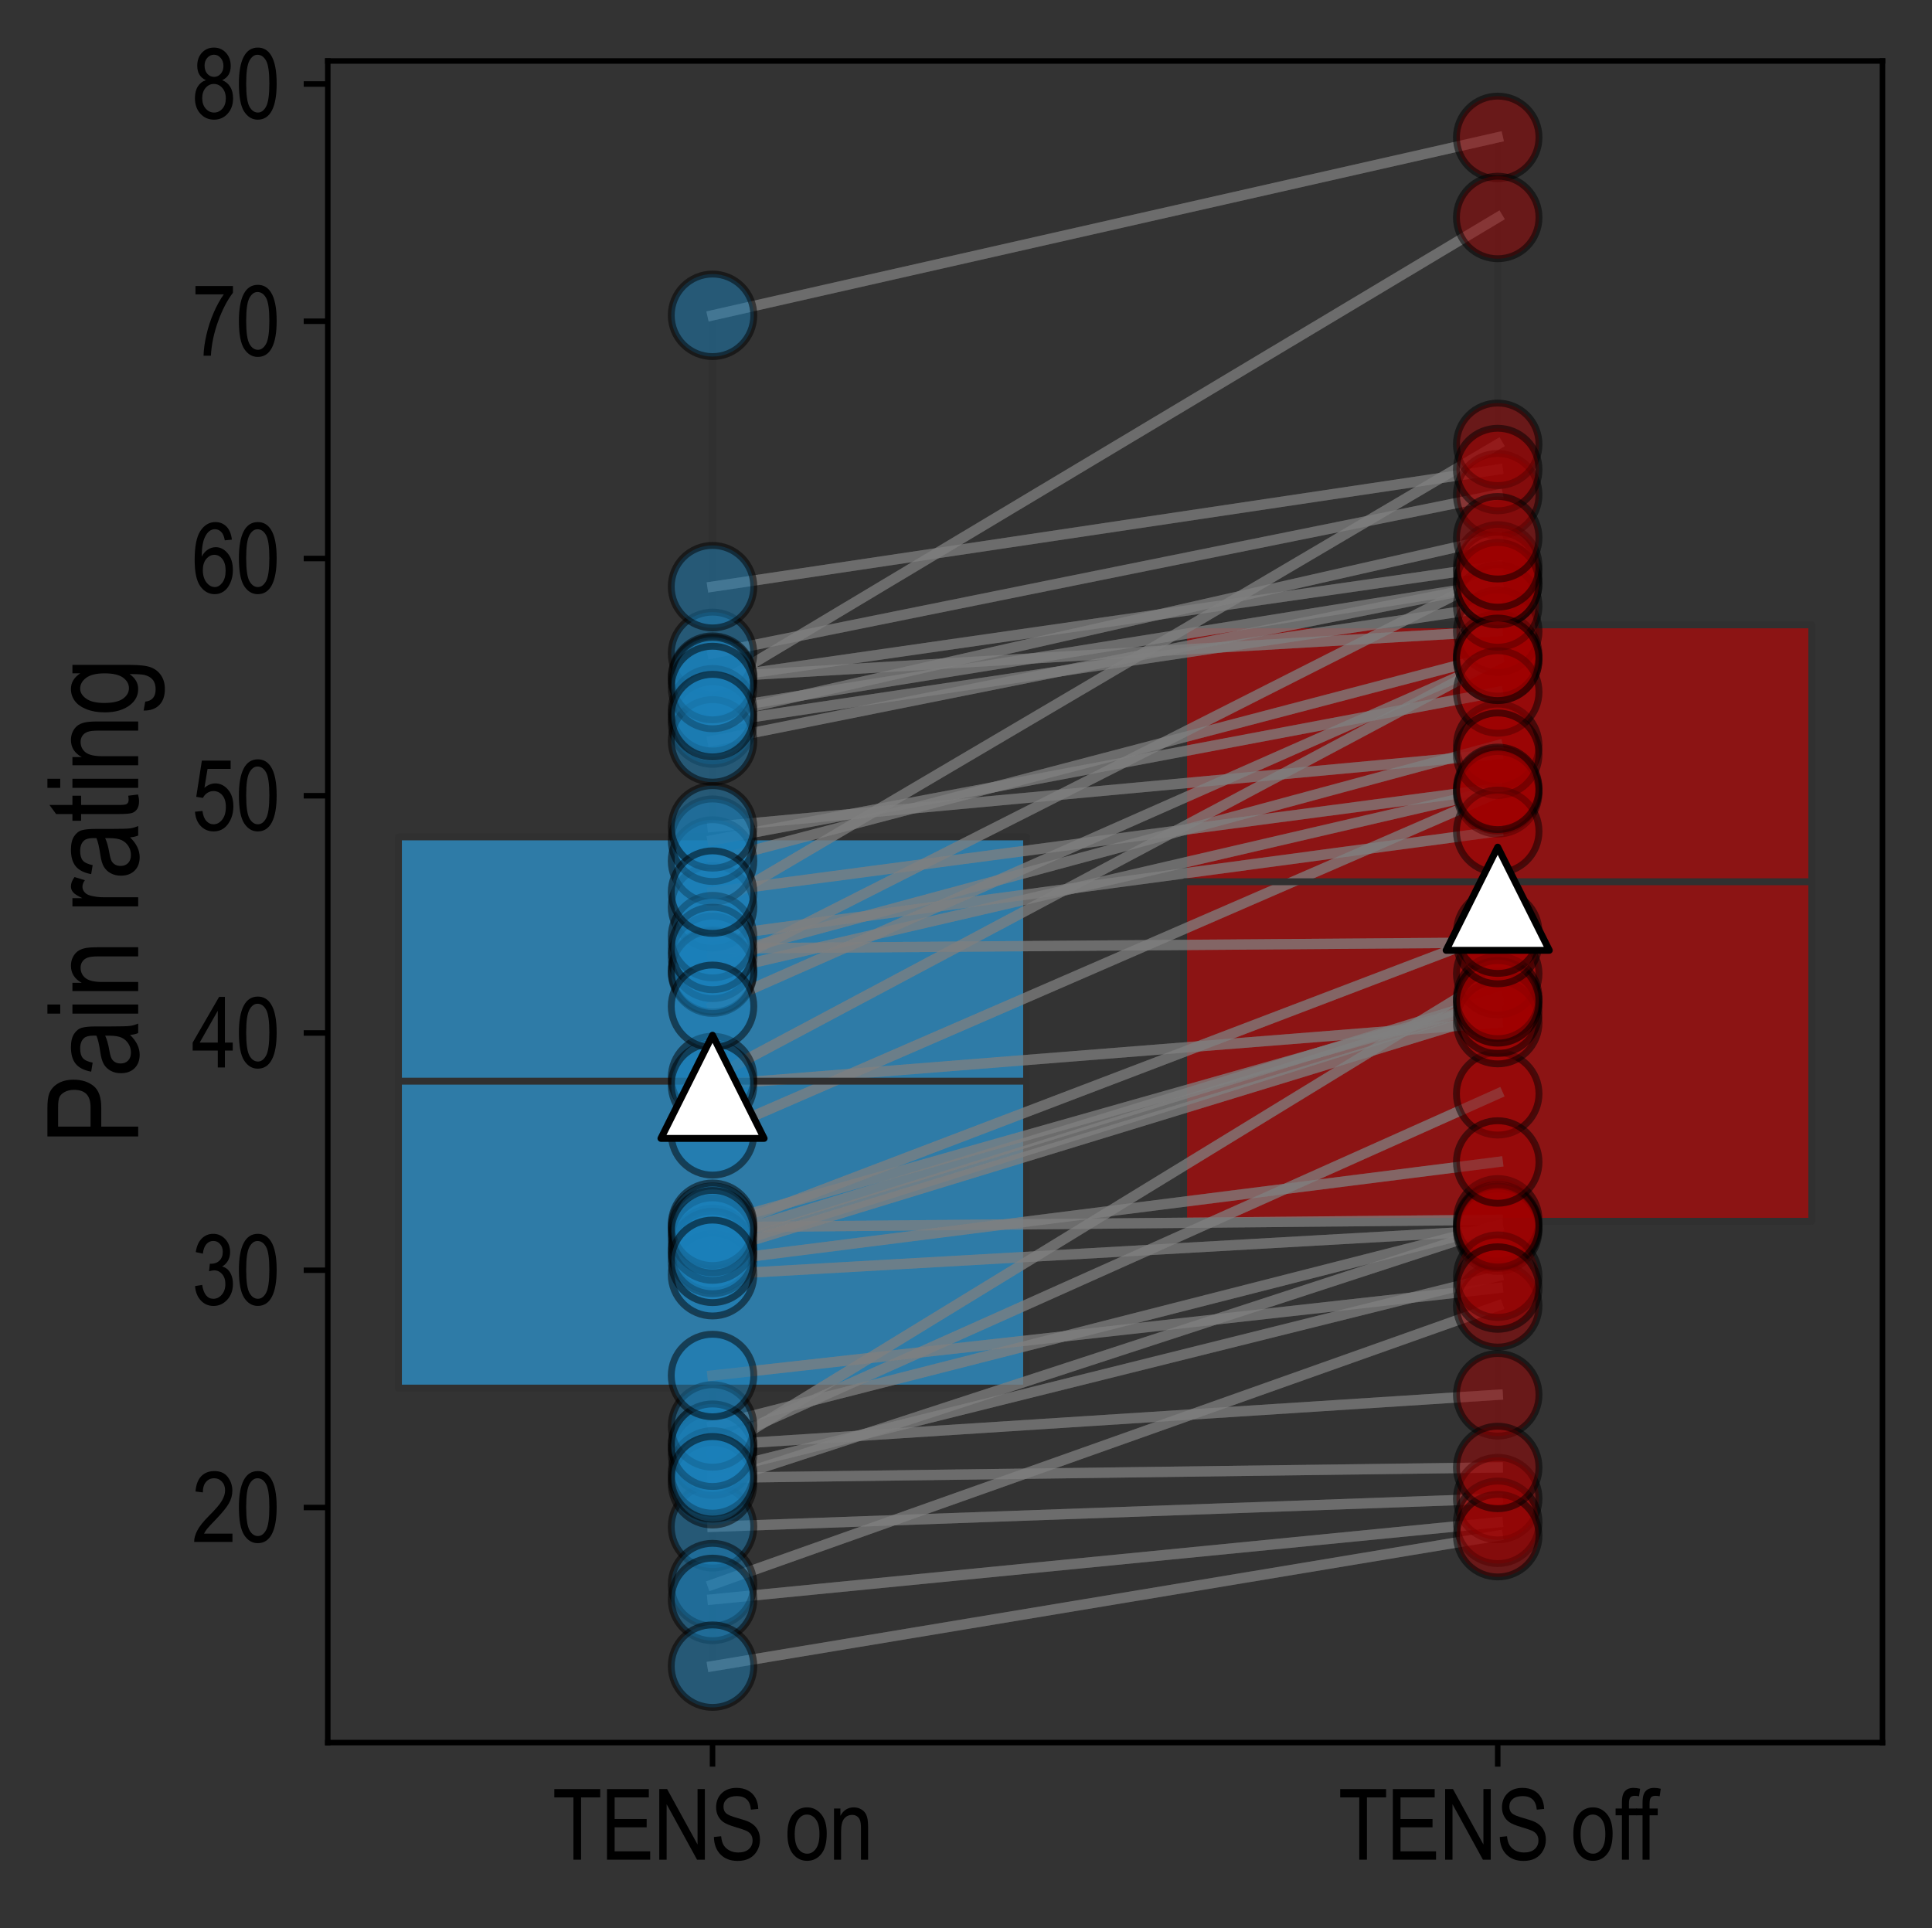 <?xml version="1.0" encoding="utf-8" standalone="no"?>
<!DOCTYPE svg PUBLIC "-//W3C//DTD SVG 1.1//EN"
  "http://www.w3.org/Graphics/SVG/1.1/DTD/svg11.dtd">
<svg xmlns:xlink="http://www.w3.org/1999/xlink" width="280.813pt" height="280.303pt" viewBox="0 0 280.813 280.303" xmlns="http://www.w3.org/2000/svg" version="1.1">
 <rect x="0" y="0" width="280.813" height="280.303" fill="#333333" stroke="none"/>
 <defs>
  <style type="text/css">*{stroke-linejoin: round; stroke-linecap: butt}</style>
 </defs>
 <g id="figure_1">
  <g id="patch_1">
   <path d="M 0 280.303 
L 280.813 280.303 
L 280.813 0 
L 0 0 
L 0 280.303 
z
" style="fill: none"/>
  </g>
  <g id="axes_1">
   <g id="patch_2">
    <path d="M 47.643 253.299 
L 273.613 253.299 
L 273.613 8.859 
L 47.643 8.859 
L 47.643 253.299 
z
" style="fill: none"/>
   </g>
   <g id="matplotlib.axis_1">
    <g id="xtick_1">
     <g id="line2d_1">
      <defs>
       <path id="m8916438b1f" d="M 0 0 
L 0 3.5 
" style="stroke: #000000; stroke-width: 0.8"/>
      </defs>
      <g>
       <use xlink:href="#m8916438b1f" x="103.565" y="253.299" style="stroke: #000000; stroke-width: 0.8"/>
      </g>
     </g>
     <g id="text_1">
      <!-- TENS on -->
      <g transform="translate(80.278 270.32) scale(0.14 -0.14)">
       <defs>
        <path id="ArialNarrow-54" d="M 1369 0 
L 1369 4041 
L 131 4041 
L 131 4581 
L 3109 4581 
L 3109 4041 
L 1866 4041 
L 1866 0 
L 1369 0 
z
" transform="scale(0.016)"/>
        <path id="ArialNarrow-45" d="M 416 0 
L 416 4581 
L 3131 4581 
L 3131 4041 
L 913 4041 
L 913 2638 
L 2991 2638 
L 2991 2100 
L 913 2100 
L 913 541 
L 3219 541 
L 3219 0 
L 416 0 
z
" transform="scale(0.016)"/>
        <path id="ArialNarrow-4e" d="M 391 0 
L 391 4581 
L 900 4581 
L 2875 984 
L 2875 4581 
L 3350 4581 
L 3350 0 
L 2841 0 
L 869 3600 
L 869 0 
L 391 0 
z
" transform="scale(0.016)"/>
        <path id="ArialNarrow-53" d="M 238 1472 
L 706 1522 
Q 744 1144 876 933 
Q 1009 722 1256 594 
Q 1503 466 1813 466 
Q 2256 466 2501 683 
Q 2747 900 2747 1247 
Q 2747 1450 2658 1601 
Q 2569 1753 2389 1850 
Q 2209 1947 1613 2122 
Q 1081 2278 856 2437 
Q 631 2597 506 2842 
Q 381 3088 381 3397 
Q 381 3953 740 4306 
Q 1100 4659 1709 4659 
Q 2128 4659 2442 4493 
Q 2756 4328 2929 4018 
Q 3103 3709 3116 3291 
L 2638 3247 
Q 2600 3694 2370 3909 
Q 2141 4125 1725 4125 
Q 1303 4125 1081 3936 
Q 859 3747 859 3447 
Q 859 3169 1022 3016 
Q 1184 2863 1753 2706 
Q 2309 2553 2534 2441 
Q 2878 2266 3053 1980 
Q 3228 1694 3228 1297 
Q 3228 903 3043 579 
Q 2859 256 2542 87 
Q 2225 -81 1778 -81 
Q 1081 -81 667 337 
Q 253 756 238 1472 
z
" transform="scale(0.016)"/>
        <path id="ArialNarrow-20" transform="scale(0.016)"/>
        <path id="ArialNarrow-6f" d="M 166 1659 
Q 166 2519 527 2956 
Q 888 3394 1441 3394 
Q 1984 3394 2350 2956 
Q 2716 2519 2716 1694 
Q 2716 800 2356 362 
Q 1997 -75 1441 -75 
Q 894 -75 530 364 
Q 166 803 166 1659 
z
M 638 1659 
Q 638 1016 872 702 
Q 1106 388 1453 388 
Q 1778 388 2011 705 
Q 2244 1022 2244 1659 
Q 2244 2300 2009 2614 
Q 1775 2928 1428 2928 
Q 1100 2928 869 2612 
Q 638 2297 638 1659 
z
" transform="scale(0.016)"/>
        <path id="ArialNarrow-6e" d="M 338 0 
L 338 3319 
L 753 3319 
L 753 2847 
Q 903 3122 1120 3258 
Q 1338 3394 1619 3394 
Q 1838 3394 2023 3308 
Q 2209 3222 2323 3083 
Q 2438 2944 2494 2722 
Q 2550 2500 2550 2041 
L 2550 0 
L 2088 0 
L 2088 2019 
Q 2088 2384 2025 2553 
Q 1963 2722 1830 2814 
Q 1697 2906 1522 2906 
Q 1191 2906 994 2659 
Q 797 2413 797 1813 
L 797 0 
L 338 0 
z
" transform="scale(0.016)"/>
       </defs>
       <use xlink:href="#ArialNarrow-54"/>
       <use xlink:href="#ArialNarrow-45" transform="translate(50.098 0)"/>
       <use xlink:href="#ArialNarrow-4e" transform="translate(104.785 0)"/>
       <use xlink:href="#ArialNarrow-53" transform="translate(163.965 0)"/>
       <use xlink:href="#ArialNarrow-20" transform="translate(218.652 0)"/>
       <use xlink:href="#ArialNarrow-6f" transform="translate(241.455 0)"/>
       <use xlink:href="#ArialNarrow-6e" transform="translate(287.061 0)"/>
      </g>
     </g>
    </g>
    <g id="xtick_2">
     <g id="line2d_2">
      <g>
       <use xlink:href="#m8916438b1f" x="217.691" y="253.299" style="stroke: #000000; stroke-width: 0.8"/>
      </g>
     </g>
     <g id="text_2">
      <!-- TENS off -->
      <g transform="translate(194.502 270.32) scale(0.14 -0.14)">
       <defs>
        <path id="ArialNarrow-66" d="M 469 0 
L 469 2881 
L 59 2881 
L 59 3319 
L 469 3319 
L 469 3672 
Q 469 4063 550 4258 
Q 631 4453 798 4556 
Q 966 4659 1219 4659 
Q 1416 4659 1650 4603 
L 1581 4113 
Q 1438 4144 1309 4144 
Q 1103 4144 1014 4036 
Q 925 3928 925 3625 
L 925 3319 
L 1456 3319 
L 1456 2881 
L 925 2881 
L 925 0 
L 469 0 
z
" transform="scale(0.016)"/>
       </defs>
       <use xlink:href="#ArialNarrow-54"/>
       <use xlink:href="#ArialNarrow-45" transform="translate(50.098 0)"/>
       <use xlink:href="#ArialNarrow-4e" transform="translate(104.785 0)"/>
       <use xlink:href="#ArialNarrow-53" transform="translate(163.965 0)"/>
       <use xlink:href="#ArialNarrow-20" transform="translate(218.652 0)"/>
       <use xlink:href="#ArialNarrow-6f" transform="translate(241.455 0)"/>
       <use xlink:href="#ArialNarrow-66" transform="translate(287.061 0)"/>
       <use xlink:href="#ArialNarrow-66" transform="translate(308.488 0)"/>
      </g>
     </g>
    </g>
   </g>
   <g id="matplotlib.axis_2">
    <g id="ytick_1">
     <g id="line2d_3">
      <defs>
       <path id="m7524cc3ff4" d="M 0 0 
L -3.5 0 
" style="stroke: #000000; stroke-width: 0.8"/>
      </defs>
      <g>
       <use xlink:href="#m7524cc3ff4" x="47.643" y="219.126" style="stroke: #000000; stroke-width: 0.8"/>
      </g>
     </g>
     <g id="text_3">
      <!-- 20 -->
      <g transform="translate(27.872 224.137) scale(0.14 -0.14)">
       <defs>
        <path id="ArialNarrow-32" d="M 2641 541 
L 2641 0 
L 156 0 
Q 147 328 355 734 
Q 563 1141 1116 1694 
Q 1763 2338 1963 2689 
Q 2163 3041 2163 3344 
Q 2163 3694 1958 3914 
Q 1753 4134 1453 4134 
Q 1131 4134 925 3896 
Q 719 3659 719 3216 
L 244 3275 
Q 294 3934 617 4267 
Q 941 4600 1469 4600 
Q 2044 4600 2339 4212 
Q 2634 3825 2634 3331 
Q 2634 2894 2403 2492 
Q 2172 2091 1525 1422 
Q 1113 1000 992 847 
Q 872 694 797 541 
L 2641 541 
z
" transform="scale(0.016)"/>
        <path id="ArialNarrow-30" d="M 209 2259 
Q 209 3413 520 4006 
Q 831 4600 1438 4600 
Q 1975 4600 2284 4119 
Q 2659 3538 2659 2259 
Q 2659 1113 2350 517 
Q 2041 -78 1431 -78 
Q 894 -78 551 447 
Q 209 972 209 2259 
z
M 681 2259 
Q 681 1144 895 764 
Q 1109 384 1444 384 
Q 1759 384 1971 768 
Q 2184 1153 2184 2259 
Q 2184 3378 1970 3756 
Q 1756 4134 1416 4134 
Q 1103 4134 892 3750 
Q 681 3366 681 2259 
z
" transform="scale(0.016)"/>
       </defs>
       <use xlink:href="#ArialNarrow-32"/>
       <use xlink:href="#ArialNarrow-30" transform="translate(45.605 0)"/>
      </g>
     </g>
    </g>
    <g id="ytick_2">
     <g id="line2d_4">
      <g>
       <use xlink:href="#m7524cc3ff4" x="47.643" y="184.64" style="stroke: #000000; stroke-width: 0.8"/>
      </g>
     </g>
     <g id="text_4">
      <!-- 30 -->
      <g transform="translate(27.872 189.651) scale(0.14 -0.14)">
       <defs>
        <path id="ArialNarrow-33" d="M 213 1209 
L 675 1284 
Q 819 384 1403 384 
Q 1719 384 1950 651 
Q 2181 919 2181 1344 
Q 2181 1744 1968 1987 
Q 1756 2231 1447 2231 
Q 1316 2231 1122 2169 
L 1175 2663 
L 1247 2656 
Q 1588 2656 1800 2865 
Q 2013 3075 2013 3425 
Q 2013 3747 1834 3942 
Q 1656 4138 1400 4138 
Q 1134 4138 951 3933 
Q 769 3728 719 3313 
L 259 3413 
Q 347 4000 653 4300 
Q 959 4600 1394 4600 
Q 1850 4600 2169 4262 
Q 2488 3925 2488 3413 
Q 2488 3100 2352 2859 
Q 2216 2619 1972 2481 
Q 2197 2419 2344 2275 
Q 2491 2131 2581 1890 
Q 2672 1650 2672 1353 
Q 2672 722 2300 320 
Q 1928 -81 1409 -81 
Q 928 -81 593 269 
Q 259 619 213 1209 
z
" transform="scale(0.016)"/>
       </defs>
       <use xlink:href="#ArialNarrow-33"/>
       <use xlink:href="#ArialNarrow-30" transform="translate(45.605 0)"/>
      </g>
     </g>
    </g>
    <g id="ytick_3">
     <g id="line2d_5">
      <g>
       <use xlink:href="#m7524cc3ff4" x="47.643" y="150.154" style="stroke: #000000; stroke-width: 0.8"/>
      </g>
     </g>
     <g id="text_5">
      <!-- 40 -->
      <g transform="translate(27.872 155.165) scale(0.14 -0.14)">
       <defs>
        <path id="ArialNarrow-34" d="M 1688 0 
L 1688 1097 
L 59 1097 
L 59 1613 
L 1775 4581 
L 2150 4581 
L 2150 1613 
L 2659 1613 
L 2659 1097 
L 2150 1097 
L 2150 0 
L 1688 0 
z
M 1688 1613 
L 1688 3678 
L 513 1613 
L 1688 1613 
z
" transform="scale(0.016)"/>
       </defs>
       <use xlink:href="#ArialNarrow-34"/>
       <use xlink:href="#ArialNarrow-30" transform="translate(45.605 0)"/>
      </g>
     </g>
    </g>
    <g id="ytick_4">
     <g id="line2d_6">
      <g>
       <use xlink:href="#m7524cc3ff4" x="47.643" y="115.668" style="stroke: #000000; stroke-width: 0.8"/>
      </g>
     </g>
     <g id="text_6">
      <!-- 50 -->
      <g transform="translate(27.872 120.679) scale(0.14 -0.14)">
       <defs>
        <path id="ArialNarrow-35" d="M 209 1200 
L 694 1250 
Q 750 813 948 598 
Q 1147 384 1409 384 
Q 1738 384 1975 686 
Q 2213 988 2213 1509 
Q 2213 2000 1983 2270 
Q 1753 2541 1406 2541 
Q 1197 2541 1014 2423 
Q 831 2306 725 2097 
L 291 2166 
L 656 4519 
L 2522 4519 
L 2522 3981 
L 1025 3981 
L 822 2750 
Q 1156 3038 1531 3038 
Q 2003 3038 2351 2636 
Q 2700 2234 2700 1553 
Q 2700 881 2351 401 
Q 2003 -78 1416 -78 
Q 928 -78 592 261 
Q 256 600 209 1200 
z
" transform="scale(0.016)"/>
       </defs>
       <use xlink:href="#ArialNarrow-35"/>
       <use xlink:href="#ArialNarrow-30" transform="translate(45.605 0)"/>
      </g>
     </g>
    </g>
    <g id="ytick_5">
     <g id="line2d_7">
      <g>
       <use xlink:href="#m7524cc3ff4" x="47.643" y="81.182" style="stroke: #000000; stroke-width: 0.8"/>
      </g>
     </g>
     <g id="text_7">
      <!-- 60 -->
      <g transform="translate(27.872 86.193) scale(0.14 -0.14)">
       <defs>
        <path id="ArialNarrow-36" d="M 2603 3459 
L 2144 3416 
Q 2078 3769 1950 3919 
Q 1766 4138 1506 4138 
Q 1103 4138 859 3638 
Q 650 3206 647 2363 
Q 806 2663 1047 2817 
Q 1288 2972 1556 2972 
Q 2003 2972 2336 2567 
Q 2669 2163 2669 1484 
Q 2669 1025 2501 651 
Q 2334 278 2071 100 
Q 1809 -78 1494 -78 
Q 925 -78 556 434 
Q 188 947 188 2144 
Q 188 3472 566 4036 
Q 944 4600 1534 4600 
Q 1963 4600 2252 4308 
Q 2541 4016 2603 3459 
z
M 719 1484 
Q 719 988 953 686 
Q 1188 384 1497 384 
Q 1769 384 1983 668 
Q 2197 953 2197 1450 
Q 2197 1938 1984 2206 
Q 1772 2475 1466 2475 
Q 1166 2475 942 2208 
Q 719 1941 719 1484 
z
" transform="scale(0.016)"/>
       </defs>
       <use xlink:href="#ArialNarrow-36"/>
       <use xlink:href="#ArialNarrow-30" transform="translate(45.605 0)"/>
      </g>
     </g>
    </g>
    <g id="ytick_6">
     <g id="line2d_8">
      <g>
       <use xlink:href="#m7524cc3ff4" x="47.643" y="46.696" style="stroke: #000000; stroke-width: 0.8"/>
      </g>
     </g>
     <g id="text_8">
      <!-- 70 -->
      <g transform="translate(27.872 51.707) scale(0.14 -0.14)">
       <defs>
        <path id="ArialNarrow-37" d="M 241 3981 
L 241 4522 
L 2672 4522 
L 2672 4084 
Q 2128 3378 1715 2245 
Q 1303 1113 1241 0 
L 766 0 
Q 775 575 948 1340 
Q 1122 2106 1425 2800 
Q 1728 3494 2078 3981 
L 241 3981 
z
" transform="scale(0.016)"/>
       </defs>
       <use xlink:href="#ArialNarrow-37"/>
       <use xlink:href="#ArialNarrow-30" transform="translate(45.605 0)"/>
      </g>
     </g>
    </g>
    <g id="ytick_7">
     <g id="line2d_9">
      <g>
       <use xlink:href="#m7524cc3ff4" x="47.643" y="12.21" style="stroke: #000000; stroke-width: 0.8"/>
      </g>
     </g>
     <g id="text_9">
      <!-- 80 -->
      <g transform="translate(27.872 17.221) scale(0.14 -0.14)">
       <defs>
        <path id="ArialNarrow-38" d="M 919 2484 
Q 641 2609 498 2842 
Q 356 3075 356 3422 
Q 356 3944 664 4272 
Q 972 4600 1438 4600 
Q 1906 4600 2217 4265 
Q 2528 3931 2528 3403 
Q 2528 3072 2390 2842 
Q 2253 2613 1975 2484 
Q 2316 2350 2498 2050 
Q 2681 1750 2681 1306 
Q 2681 694 2326 308 
Q 1972 -78 1447 -78 
Q 916 -78 561 308 
Q 206 694 206 1322 
Q 206 1781 395 2079 
Q 584 2378 919 2484 
z
M 831 3438 
Q 831 3100 1009 2900 
Q 1188 2700 1447 2700 
Q 1700 2700 1878 2897 
Q 2056 3094 2056 3406 
Q 2056 3728 1873 3933 
Q 1691 4138 1441 4138 
Q 1191 4138 1011 3938 
Q 831 3738 831 3438 
z
M 678 1322 
Q 678 900 904 642 
Q 1131 384 1447 384 
Q 1766 384 1987 634 
Q 2209 884 2209 1303 
Q 2209 1725 1981 1983 
Q 1753 2241 1434 2241 
Q 1119 2241 898 1984 
Q 678 1728 678 1322 
z
" transform="scale(0.016)"/>
       </defs>
       <use xlink:href="#ArialNarrow-38"/>
       <use xlink:href="#ArialNarrow-30" transform="translate(45.605 0)"/>
      </g>
     </g>
    </g>
    <g id="text_10">
     <!-- Pain rating -->
     <g transform="translate(20.084 166.365) rotate(-90) scale(0.18 -0.18)">
      <defs>
       <path id="ArialNarrow-50" d="M 406 0 
L 406 4581 
L 1822 4581 
Q 2322 4581 2559 4494 
Q 2884 4375 3078 4053 
Q 3272 3731 3272 3263 
Q 3272 2644 2956 2253 
Q 2641 1863 1866 1863 
L 903 1863 
L 903 0 
L 406 0 
z
M 903 2403 
L 1875 2403 
Q 2334 2403 2546 2611 
Q 2759 2819 2759 3238 
Q 2759 3509 2654 3703 
Q 2550 3897 2401 3969 
Q 2253 4041 1866 4041 
L 903 4041 
L 903 2403 
z
" transform="scale(0.016)"/>
       <path id="ArialNarrow-61" d="M 2113 409 
Q 1881 169 1631 47 
Q 1381 -75 1113 -75 
Q 688 -75 434 181 
Q 181 438 181 872 
Q 181 1159 300 1381 
Q 419 1603 625 1728 
Q 831 1853 1250 1913 
Q 1813 1994 2075 2106 
L 2078 2250 
Q 2078 2591 1956 2728 
Q 1784 2928 1428 2928 
Q 1106 2928 947 2795 
Q 788 2663 713 2297 
L 259 2372 
Q 356 2906 651 3150 
Q 947 3394 1497 3394 
Q 1925 3394 2169 3233 
Q 2413 3072 2477 2834 
Q 2541 2597 2541 2141 
L 2541 1391 
Q 2541 603 2570 398 
Q 2600 194 2688 0 
L 2206 0 
Q 2134 172 2113 409 
z
M 2075 1666 
Q 1822 1541 1322 1453 
Q 1031 1403 915 1339 
Q 800 1275 736 1158 
Q 672 1041 672 888 
Q 672 650 819 508 
Q 966 366 1225 366 
Q 1472 366 1673 494 
Q 1875 622 1975 836 
Q 2075 1050 2075 1459 
L 2075 1666 
z
" transform="scale(0.016)"/>
       <path id="ArialNarrow-69" d="M 338 3934 
L 338 4581 
L 797 4581 
L 797 3934 
L 338 3934 
z
M 338 0 
L 338 3319 
L 797 3319 
L 797 0 
L 338 0 
z
" transform="scale(0.016)"/>
       <path id="ArialNarrow-72" d="M 338 0 
L 338 3319 
L 753 3319 
L 753 2816 
Q 913 3166 1045 3280 
Q 1178 3394 1344 3394 
Q 1575 3394 1816 3213 
L 1659 2691 
Q 1488 2813 1325 2813 
Q 1178 2813 1056 2709 
Q 934 2606 884 2422 
Q 797 2100 797 1738 
L 797 0 
L 338 0 
z
" transform="scale(0.016)"/>
       <path id="ArialNarrow-74" d="M 1366 503 
L 1428 6 
Q 1238 -44 1084 -44 
Q 844 -44 697 51 
Q 550 147 495 312 
Q 441 478 441 972 
L 441 2881 
L 103 2881 
L 103 3319 
L 441 3319 
L 441 4141 
L 900 4478 
L 900 3319 
L 1366 3319 
L 1366 2881 
L 900 2881 
L 900 941 
Q 900 672 941 594 
Q 1000 481 1163 481 
Q 1241 481 1366 503 
z
" transform="scale(0.016)"/>
       <path id="ArialNarrow-67" d="M 250 -275 
L 700 -356 
Q 731 -622 887 -751 
Q 1044 -881 1322 -881 
Q 1625 -881 1804 -736 
Q 1984 -591 2050 -303 
Q 2091 -128 2091 434 
Q 1941 219 1753 109 
Q 1566 0 1338 0 
Q 850 0 528 413 
Q 159 888 159 1684 
Q 159 2219 321 2619 
Q 484 3019 748 3206 
Q 1013 3394 1341 3394 
Q 1581 3394 1779 3275 
Q 1978 3156 2131 2919 
L 2131 3319 
L 2556 3319 
L 2556 450 
Q 2556 -316 2431 -642 
Q 2306 -969 2022 -1158 
Q 1738 -1347 1338 -1347 
Q 809 -1347 525 -1062 
Q 241 -778 250 -275 
z
M 634 1719 
Q 634 1066 850 766 
Q 1066 466 1378 466 
Q 1691 466 1909 759 
Q 2128 1053 2128 1694 
Q 2128 2319 1903 2623 
Q 1678 2928 1356 2928 
Q 1069 2928 851 2623 
Q 634 2319 634 1719 
z
" transform="scale(0.016)"/>
      </defs>
      <use xlink:href="#ArialNarrow-50"/>
      <use xlink:href="#ArialNarrow-61" transform="translate(54.688 0)"/>
      <use xlink:href="#ArialNarrow-69" transform="translate(100.293 0)"/>
      <use xlink:href="#ArialNarrow-6e" transform="translate(118.506 0)"/>
      <use xlink:href="#ArialNarrow-20" transform="translate(164.111 0)"/>
      <use xlink:href="#ArialNarrow-72" transform="translate(186.914 0)"/>
      <use xlink:href="#ArialNarrow-61" transform="translate(214.209 0)"/>
      <use xlink:href="#ArialNarrow-74" transform="translate(259.814 0)"/>
      <use xlink:href="#ArialNarrow-69" transform="translate(282.617 0)"/>
      <use xlink:href="#ArialNarrow-6e" transform="translate(300.83 0)"/>
      <use xlink:href="#ArialNarrow-67" transform="translate(346.436 0)"/>
     </g>
    </g>
   </g>
   <g id="patch_3">
    <path d="M 57.914 201.775 
L 149.215 201.775 
L 149.215 121.649 
L 57.914 121.649 
L 57.914 201.775 
z
" clip-path="url(#p166dcda5ed)" style="fill: #2e7ba7; stroke: #303030; stroke-linejoin: miter"/>
   </g>
   <g id="line2d_10">
    <path d="M 103.565 201.775 
L 103.565 242.189 
" clip-path="url(#p166dcda5ed)" style="fill: none; stroke: #303030"/>
   </g>
   <g id="line2d_11">
    <path d="M 103.565 121.649 
L 103.565 45.834 
" clip-path="url(#p166dcda5ed)" style="fill: none; stroke: #303030"/>
   </g>
   <g id="patch_4">
    <path d="M 172.041 177.527 
L 263.342 177.527 
L 263.342 90.828 
L 172.041 90.828 
L 172.041 177.527 
z
" clip-path="url(#p166dcda5ed)" style="fill: #8c1414; stroke: #303030; stroke-linejoin: miter"/>
   </g>
   <g id="line2d_12">
    <path d="M 217.691 177.527 
L 217.691 223.221 
" clip-path="url(#p166dcda5ed)" style="fill: none; stroke: #303030"/>
   </g>
   <g id="line2d_13">
    <path d="M 217.691 90.828 
L 217.691 19.97 
" clip-path="url(#p166dcda5ed)" style="fill: none; stroke: #303030"/>
   </g>
   <g id="line2d_14">
    <path d="M 103.565 181.623 
L 217.691 145.628 
" clip-path="url(#p166dcda5ed)" style="fill: none; stroke: #808080; stroke-opacity: 0.5; stroke-width: 1.5; stroke-linecap: square"/>
   </g>
   <g id="line2d_15">
    <path d="M 103.565 181.623 
L 217.691 145.628 
" clip-path="url(#p166dcda5ed)" style="fill: none; stroke: #808080; stroke-opacity: 0.5; stroke-width: 1.5; stroke-linecap: square"/>
   </g>
   <g id="line2d_16">
    <path d="M 103.565 221.928 
L 217.691 217.833 
" clip-path="url(#p166dcda5ed)" style="fill: none; stroke: #808080; stroke-opacity: 0.5; stroke-width: 1.5; stroke-linecap: square"/>
   </g>
   <g id="line2d_17">
    <path d="M 103.565 221.928 
L 217.691 217.833 
" clip-path="url(#p166dcda5ed)" style="fill: none; stroke: #808080; stroke-opacity: 0.5; stroke-width: 1.5; stroke-linecap: square"/>
   </g>
   <g id="line2d_18">
    <path d="M 103.565 211.367 
L 217.691 141.533 
" clip-path="url(#p166dcda5ed)" style="fill: none; stroke: #808080; stroke-opacity: 0.5; stroke-width: 1.5; stroke-linecap: square"/>
   </g>
   <g id="line2d_19">
    <path d="M 103.565 211.367 
L 217.691 141.533 
" clip-path="url(#p166dcda5ed)" style="fill: none; stroke: #808080; stroke-opacity: 0.5; stroke-width: 1.5; stroke-linecap: square"/>
   </g>
   <g id="line2d_20">
    <path d="M 103.565 94.977 
L 217.691 71.914 
" clip-path="url(#p166dcda5ed)" style="fill: none; stroke: #808080; stroke-opacity: 0.5; stroke-width: 1.5; stroke-linecap: square"/>
   </g>
   <g id="line2d_21">
    <path d="M 103.565 94.977 
L 217.691 71.914 
" clip-path="url(#p166dcda5ed)" style="fill: none; stroke: #808080; stroke-opacity: 0.5; stroke-width: 1.5; stroke-linecap: square"/>
   </g>
   <g id="line2d_22">
    <path d="M 103.565 185.287 
L 217.691 178.821 
" clip-path="url(#p166dcda5ed)" style="fill: none; stroke: #808080; stroke-opacity: 0.5; stroke-width: 1.5; stroke-linecap: square"/>
   </g>
   <g id="line2d_23">
    <path d="M 103.565 185.287 
L 217.691 178.821 
" clip-path="url(#p166dcda5ed)" style="fill: none; stroke: #808080; stroke-opacity: 0.5; stroke-width: 1.5; stroke-linecap: square"/>
   </g>
   <g id="line2d_24">
    <path d="M 103.565 178.39 
L 217.691 177.312 
" clip-path="url(#p166dcda5ed)" style="fill: none; stroke: #808080; stroke-opacity: 0.5; stroke-width: 1.5; stroke-linecap: square"/>
   </g>
   <g id="line2d_25">
    <path d="M 103.565 178.39 
L 217.691 177.312 
" clip-path="url(#p166dcda5ed)" style="fill: none; stroke: #808080; stroke-opacity: 0.5; stroke-width: 1.5; stroke-linecap: square"/>
   </g>
   <g id="line2d_26">
    <path d="M 103.565 131.834 
L 217.691 64.586 
" clip-path="url(#p166dcda5ed)" style="fill: none; stroke: #808080; stroke-opacity: 0.5; stroke-width: 1.5; stroke-linecap: square"/>
   </g>
   <g id="line2d_27">
    <path d="M 103.565 131.834 
L 217.691 64.586 
" clip-path="url(#p166dcda5ed)" style="fill: none; stroke: #808080; stroke-opacity: 0.5; stroke-width: 1.5; stroke-linecap: square"/>
   </g>
   <g id="line2d_28">
    <path d="M 103.565 85.278 
L 217.691 68.25 
" clip-path="url(#p166dcda5ed)" style="fill: none; stroke: #808080; stroke-opacity: 0.5; stroke-width: 1.5; stroke-linecap: square"/>
   </g>
   <g id="line2d_29">
    <path d="M 103.565 85.278 
L 217.691 68.25 
" clip-path="url(#p166dcda5ed)" style="fill: none; stroke: #808080; stroke-opacity: 0.5; stroke-width: 1.5; stroke-linecap: square"/>
   </g>
   <g id="line2d_30">
    <path d="M 103.565 141.102 
L 217.691 83.338 
" clip-path="url(#p166dcda5ed)" style="fill: none; stroke: #808080; stroke-opacity: 0.5; stroke-width: 1.5; stroke-linecap: square"/>
   </g>
   <g id="line2d_31">
    <path d="M 103.565 141.102 
L 217.691 83.338 
" clip-path="url(#p166dcda5ed)" style="fill: none; stroke: #808080; stroke-opacity: 0.5; stroke-width: 1.5; stroke-linecap: square"/>
   </g>
   <g id="line2d_32">
    <path d="M 103.565 139.162 
L 217.691 108.34 
" clip-path="url(#p166dcda5ed)" style="fill: none; stroke: #808080; stroke-opacity: 0.5; stroke-width: 1.5; stroke-linecap: square"/>
   </g>
   <g id="line2d_33">
    <path d="M 103.565 139.162 
L 217.691 108.34 
" clip-path="url(#p166dcda5ed)" style="fill: none; stroke: #808080; stroke-opacity: 0.5; stroke-width: 1.5; stroke-linecap: square"/>
   </g>
   <g id="line2d_34">
    <path d="M 103.565 98.425 
L 217.691 91.744 
" clip-path="url(#p166dcda5ed)" style="fill: none; stroke: #808080; stroke-opacity: 0.5; stroke-width: 1.5; stroke-linecap: square"/>
   </g>
   <g id="line2d_35">
    <path d="M 103.565 98.425 
L 217.691 91.744 
" clip-path="url(#p166dcda5ed)" style="fill: none; stroke: #808080; stroke-opacity: 0.5; stroke-width: 1.5; stroke-linecap: square"/>
   </g>
   <g id="line2d_36">
    <path d="M 103.565 210.074 
L 217.691 158.991 
" clip-path="url(#p166dcda5ed)" style="fill: none; stroke: #808080; stroke-opacity: 0.5; stroke-width: 1.5; stroke-linecap: square"/>
   </g>
   <g id="line2d_37">
    <path d="M 103.565 210.074 
L 217.691 158.991 
" clip-path="url(#p166dcda5ed)" style="fill: none; stroke: #808080; stroke-opacity: 0.5; stroke-width: 1.5; stroke-linecap: square"/>
   </g>
   <g id="line2d_38">
    <path d="M 103.565 230.334 
L 217.691 189.813 
" clip-path="url(#p166dcda5ed)" style="fill: none; stroke: #808080; stroke-opacity: 0.5; stroke-width: 1.5; stroke-linecap: square"/>
   </g>
   <g id="line2d_39">
    <path d="M 103.565 230.334 
L 217.691 189.813 
" clip-path="url(#p166dcda5ed)" style="fill: none; stroke: #808080; stroke-opacity: 0.5; stroke-width: 1.5; stroke-linecap: square"/>
   </g>
   <g id="line2d_40">
    <path d="M 103.565 156.62 
L 217.691 95.839 
" clip-path="url(#p166dcda5ed)" style="fill: none; stroke: #808080; stroke-opacity: 0.5; stroke-width: 1.5; stroke-linecap: square"/>
   </g>
   <g id="line2d_41">
    <path d="M 103.565 156.62 
L 217.691 95.839 
" clip-path="url(#p166dcda5ed)" style="fill: none; stroke: #808080; stroke-opacity: 0.5; stroke-width: 1.5; stroke-linecap: square"/>
   </g>
   <g id="line2d_42">
    <path d="M 103.565 215.677 
L 217.691 178.39 
" clip-path="url(#p166dcda5ed)" style="fill: none; stroke: #808080; stroke-opacity: 0.5; stroke-width: 1.5; stroke-linecap: square"/>
   </g>
   <g id="line2d_43">
    <path d="M 103.565 215.677 
L 217.691 178.39 
" clip-path="url(#p166dcda5ed)" style="fill: none; stroke: #808080; stroke-opacity: 0.5; stroke-width: 1.5; stroke-linecap: square"/>
   </g>
   <g id="line2d_44">
    <path d="M 103.565 125.152 
L 217.691 95.192 
" clip-path="url(#p166dcda5ed)" style="fill: none; stroke: #808080; stroke-opacity: 0.5; stroke-width: 1.5; stroke-linecap: square"/>
   </g>
   <g id="line2d_45">
    <path d="M 103.565 125.152 
L 217.691 95.192 
" clip-path="url(#p166dcda5ed)" style="fill: none; stroke: #808080; stroke-opacity: 0.5; stroke-width: 1.5; stroke-linecap: square"/>
   </g>
   <g id="line2d_46">
    <path d="M 103.565 157.698 
L 217.691 148.645 
" clip-path="url(#p166dcda5ed)" style="fill: none; stroke: #808080; stroke-opacity: 0.5; stroke-width: 1.5; stroke-linecap: square"/>
   </g>
   <g id="line2d_47">
    <path d="M 103.565 157.698 
L 217.691 148.645 
" clip-path="url(#p166dcda5ed)" style="fill: none; stroke: #808080; stroke-opacity: 0.5; stroke-width: 1.5; stroke-linecap: square"/>
   </g>
   <g id="line2d_48">
    <path d="M 103.565 45.834 
L 217.691 19.97 
" clip-path="url(#p166dcda5ed)" style="fill: none; stroke: #808080; stroke-opacity: 0.5; stroke-width: 1.5; stroke-linecap: square"/>
   </g>
   <g id="line2d_49">
    <path d="M 103.565 45.834 
L 217.691 19.97 
" clip-path="url(#p166dcda5ed)" style="fill: none; stroke: #808080; stroke-opacity: 0.5; stroke-width: 1.5; stroke-linecap: square"/>
   </g>
   <g id="line2d_50">
    <path d="M 103.565 105.107 
L 217.691 88.08 
" clip-path="url(#p166dcda5ed)" style="fill: none; stroke: #808080; stroke-opacity: 0.5; stroke-width: 1.5; stroke-linecap: square"/>
   </g>
   <g id="line2d_51">
    <path d="M 103.565 105.107 
L 217.691 88.08 
" clip-path="url(#p166dcda5ed)" style="fill: none; stroke: #808080; stroke-opacity: 0.5; stroke-width: 1.5; stroke-linecap: square"/>
   </g>
   <g id="line2d_52">
    <path d="M 103.565 141.317 
L 217.691 114.806 
" clip-path="url(#p166dcda5ed)" style="fill: none; stroke: #808080; stroke-opacity: 0.5; stroke-width: 1.5; stroke-linecap: square"/>
   </g>
   <g id="line2d_53">
    <path d="M 103.565 141.317 
L 217.691 114.806 
" clip-path="url(#p166dcda5ed)" style="fill: none; stroke: #808080; stroke-opacity: 0.5; stroke-width: 1.5; stroke-linecap: square"/>
   </g>
   <g id="line2d_54">
    <path d="M 103.565 164.811 
L 217.691 115.237 
" clip-path="url(#p166dcda5ed)" style="fill: none; stroke: #808080; stroke-opacity: 0.5; stroke-width: 1.5; stroke-linecap: square"/>
   </g>
   <g id="line2d_55">
    <path d="M 103.565 164.811 
L 217.691 115.237 
" clip-path="url(#p166dcda5ed)" style="fill: none; stroke: #808080; stroke-opacity: 0.5; stroke-width: 1.5; stroke-linecap: square"/>
   </g>
   <g id="line2d_56">
    <path d="M 103.565 122.134 
L 217.691 100.581 
" clip-path="url(#p166dcda5ed)" style="fill: none; stroke: #808080; stroke-opacity: 0.5; stroke-width: 1.5; stroke-linecap: square"/>
   </g>
   <g id="line2d_57">
    <path d="M 103.565 122.134 
L 217.691 100.581 
" clip-path="url(#p166dcda5ed)" style="fill: none; stroke: #808080; stroke-opacity: 0.5; stroke-width: 1.5; stroke-linecap: square"/>
   </g>
   <g id="line2d_58">
    <path d="M 103.565 182.054 
L 217.691 147.137 
" clip-path="url(#p166dcda5ed)" style="fill: none; stroke: #808080; stroke-opacity: 0.5; stroke-width: 1.5; stroke-linecap: square"/>
   </g>
   <g id="line2d_59">
    <path d="M 103.565 182.054 
L 217.691 147.137 
" clip-path="url(#p166dcda5ed)" style="fill: none; stroke: #808080; stroke-opacity: 0.5; stroke-width: 1.5; stroke-linecap: square"/>
   </g>
   <g id="line2d_60">
    <path d="M 103.565 103.167 
L 217.691 84.846 
" clip-path="url(#p166dcda5ed)" style="fill: none; stroke: #808080; stroke-opacity: 0.5; stroke-width: 1.5; stroke-linecap: square"/>
   </g>
   <g id="line2d_61">
    <path d="M 103.565 103.167 
L 217.691 84.846 
" clip-path="url(#p166dcda5ed)" style="fill: none; stroke: #808080; stroke-opacity: 0.5; stroke-width: 1.5; stroke-linecap: square"/>
   </g>
   <g id="line2d_62">
    <path d="M 103.565 107.693 
L 217.691 84.846 
" clip-path="url(#p166dcda5ed)" style="fill: none; stroke: #808080; stroke-opacity: 0.5; stroke-width: 1.5; stroke-linecap: square"/>
   </g>
   <g id="line2d_63">
    <path d="M 103.565 107.693 
L 217.691 84.846 
" clip-path="url(#p166dcda5ed)" style="fill: none; stroke: #808080; stroke-opacity: 0.5; stroke-width: 1.5; stroke-linecap: square"/>
   </g>
   <g id="line2d_64">
    <path d="M 103.565 180.114 
L 217.691 144.981 
" clip-path="url(#p166dcda5ed)" style="fill: none; stroke: #808080; stroke-opacity: 0.5; stroke-width: 1.5; stroke-linecap: square"/>
   </g>
   <g id="line2d_65">
    <path d="M 103.565 180.114 
L 217.691 144.981 
" clip-path="url(#p166dcda5ed)" style="fill: none; stroke: #808080; stroke-opacity: 0.5; stroke-width: 1.5; stroke-linecap: square"/>
   </g>
   <g id="line2d_66">
    <path d="M 103.565 213.953 
L 217.691 185.502 
" clip-path="url(#p166dcda5ed)" style="fill: none; stroke: #808080; stroke-opacity: 0.5; stroke-width: 1.5; stroke-linecap: square"/>
   </g>
   <g id="line2d_67">
    <path d="M 103.565 213.953 
L 217.691 185.502 
" clip-path="url(#p166dcda5ed)" style="fill: none; stroke: #808080; stroke-opacity: 0.5; stroke-width: 1.5; stroke-linecap: square"/>
   </g>
   <g id="line2d_68">
    <path d="M 103.565 207.272 
L 217.691 178.174 
" clip-path="url(#p166dcda5ed)" style="fill: none; stroke: #808080; stroke-opacity: 0.5; stroke-width: 1.5; stroke-linecap: square"/>
   </g>
   <g id="line2d_69">
    <path d="M 103.565 207.272 
L 217.691 178.174 
" clip-path="url(#p166dcda5ed)" style="fill: none; stroke: #808080; stroke-opacity: 0.5; stroke-width: 1.5; stroke-linecap: square"/>
   </g>
   <g id="line2d_70">
    <path d="M 103.565 120.195 
L 217.691 109.633 
" clip-path="url(#p166dcda5ed)" style="fill: none; stroke: #808080; stroke-opacity: 0.5; stroke-width: 1.5; stroke-linecap: square"/>
   </g>
   <g id="line2d_71">
    <path d="M 103.565 120.195 
L 217.691 109.633 
" clip-path="url(#p166dcda5ed)" style="fill: none; stroke: #808080; stroke-opacity: 0.5; stroke-width: 1.5; stroke-linecap: square"/>
   </g>
   <g id="line2d_72">
    <path d="M 103.565 210.074 
L 217.691 202.745 
" clip-path="url(#p166dcda5ed)" style="fill: none; stroke: #808080; stroke-opacity: 0.5; stroke-width: 1.5; stroke-linecap: square"/>
   </g>
   <g id="line2d_73">
    <path d="M 103.565 210.074 
L 217.691 202.745 
" clip-path="url(#p166dcda5ed)" style="fill: none; stroke: #808080; stroke-opacity: 0.5; stroke-width: 1.5; stroke-linecap: square"/>
   </g>
   <g id="line2d_74">
    <path d="M 103.565 177.958 
L 217.691 145.628 
" clip-path="url(#p166dcda5ed)" style="fill: none; stroke: #808080; stroke-opacity: 0.5; stroke-width: 1.5; stroke-linecap: square"/>
   </g>
   <g id="line2d_75">
    <path d="M 103.565 177.958 
L 217.691 145.628 
" clip-path="url(#p166dcda5ed)" style="fill: none; stroke: #808080; stroke-opacity: 0.5; stroke-width: 1.5; stroke-linecap: square"/>
   </g>
   <g id="line2d_76">
    <path d="M 103.565 136.144 
L 217.691 120.841 
" clip-path="url(#p166dcda5ed)" style="fill: none; stroke: #808080; stroke-opacity: 0.5; stroke-width: 1.5; stroke-linecap: square"/>
   </g>
   <g id="line2d_77">
    <path d="M 103.565 136.144 
L 217.691 120.841 
" clip-path="url(#p166dcda5ed)" style="fill: none; stroke: #808080; stroke-opacity: 0.5; stroke-width: 1.5; stroke-linecap: square"/>
   </g>
   <g id="line2d_78">
    <path d="M 103.565 98.641 
L 217.691 82.26 
" clip-path="url(#p166dcda5ed)" style="fill: none; stroke: #808080; stroke-opacity: 0.5; stroke-width: 1.5; stroke-linecap: square"/>
   </g>
   <g id="line2d_79">
    <path d="M 103.565 98.641 
L 217.691 82.26 
" clip-path="url(#p166dcda5ed)" style="fill: none; stroke: #808080; stroke-opacity: 0.5; stroke-width: 1.5; stroke-linecap: square"/>
   </g>
   <g id="line2d_80">
    <path d="M 103.565 232.489 
L 217.691 221.281 
" clip-path="url(#p166dcda5ed)" style="fill: none; stroke: #808080; stroke-opacity: 0.5; stroke-width: 1.5; stroke-linecap: square"/>
   </g>
   <g id="line2d_81">
    <path d="M 103.565 232.489 
L 217.691 221.281 
" clip-path="url(#p166dcda5ed)" style="fill: none; stroke: #808080; stroke-opacity: 0.5; stroke-width: 1.5; stroke-linecap: square"/>
   </g>
   <g id="line2d_82">
    <path d="M 103.565 99.934 
L 217.691 31.609 
" clip-path="url(#p166dcda5ed)" style="fill: none; stroke: #808080; stroke-opacity: 0.5; stroke-width: 1.5; stroke-linecap: square"/>
   </g>
   <g id="line2d_83">
    <path d="M 103.565 99.934 
L 217.691 31.609 
" clip-path="url(#p166dcda5ed)" style="fill: none; stroke: #808080; stroke-opacity: 0.5; stroke-width: 1.5; stroke-linecap: square"/>
   </g>
   <g id="line2d_84">
    <path d="M 103.565 242.189 
L 217.691 223.221 
" clip-path="url(#p166dcda5ed)" style="fill: none; stroke: #808080; stroke-opacity: 0.5; stroke-width: 1.5; stroke-linecap: square"/>
   </g>
   <g id="line2d_85">
    <path d="M 103.565 242.189 
L 217.691 223.221 
" clip-path="url(#p166dcda5ed)" style="fill: none; stroke: #808080; stroke-opacity: 0.5; stroke-width: 1.5; stroke-linecap: square"/>
   </g>
   <g id="line2d_86">
    <path d="M 103.565 199.943 
L 217.691 187.227 
" clip-path="url(#p166dcda5ed)" style="fill: none; stroke: #808080; stroke-opacity: 0.5; stroke-width: 1.5; stroke-linecap: square"/>
   </g>
   <g id="line2d_87">
    <path d="M 103.565 199.943 
L 217.691 187.227 
" clip-path="url(#p166dcda5ed)" style="fill: none; stroke: #808080; stroke-opacity: 0.5; stroke-width: 1.5; stroke-linecap: square"/>
   </g>
   <g id="line2d_88">
    <path d="M 103.565 137.869 
L 217.691 137.006 
" clip-path="url(#p166dcda5ed)" style="fill: none; stroke: #808080; stroke-opacity: 0.5; stroke-width: 1.5; stroke-linecap: square"/>
   </g>
   <g id="line2d_89">
    <path d="M 103.565 137.869 
L 217.691 137.006 
" clip-path="url(#p166dcda5ed)" style="fill: none; stroke: #808080; stroke-opacity: 0.5; stroke-width: 1.5; stroke-linecap: square"/>
   </g>
   <g id="line2d_90">
    <path d="M 103.565 214.815 
L 217.691 213.307 
" clip-path="url(#p166dcda5ed)" style="fill: none; stroke: #808080; stroke-opacity: 0.5; stroke-width: 1.5; stroke-linecap: square"/>
   </g>
   <g id="line2d_91">
    <path d="M 103.565 214.815 
L 217.691 213.307 
" clip-path="url(#p166dcda5ed)" style="fill: none; stroke: #808080; stroke-opacity: 0.5; stroke-width: 1.5; stroke-linecap: square"/>
   </g>
   <g id="line2d_92">
    <path d="M 103.565 179.036 
L 217.691 135.498 
" clip-path="url(#p166dcda5ed)" style="fill: none; stroke: #808080; stroke-opacity: 0.5; stroke-width: 1.5; stroke-linecap: square"/>
   </g>
   <g id="line2d_93">
    <path d="M 103.565 179.036 
L 217.691 135.498 
" clip-path="url(#p166dcda5ed)" style="fill: none; stroke: #808080; stroke-opacity: 0.5; stroke-width: 1.5; stroke-linecap: square"/>
   </g>
   <g id="line2d_94">
    <path d="M 103.565 183.347 
L 217.691 168.906 
" clip-path="url(#p166dcda5ed)" style="fill: none; stroke: #808080; stroke-opacity: 0.5; stroke-width: 1.5; stroke-linecap: square"/>
   </g>
   <g id="line2d_95">
    <path d="M 103.565 183.347 
L 217.691 168.906 
" clip-path="url(#p166dcda5ed)" style="fill: none; stroke: #808080; stroke-opacity: 0.5; stroke-width: 1.5; stroke-linecap: square"/>
   </g>
   <g id="line2d_96">
    <path d="M 103.565 146.275 
L 217.691 95.839 
" clip-path="url(#p166dcda5ed)" style="fill: none; stroke: #808080; stroke-opacity: 0.5; stroke-width: 1.5; stroke-linecap: square"/>
   </g>
   <g id="line2d_97">
    <path d="M 103.565 146.275 
L 217.691 95.839 
" clip-path="url(#p166dcda5ed)" style="fill: none; stroke: #808080; stroke-opacity: 0.5; stroke-width: 1.5; stroke-linecap: square"/>
   </g>
   <g id="line2d_98">
    <path d="M 103.565 129.678 
L 217.691 114.591 
" clip-path="url(#p166dcda5ed)" style="fill: none; stroke: #808080; stroke-opacity: 0.5; stroke-width: 1.5; stroke-linecap: square"/>
   </g>
   <g id="line2d_99">
    <path d="M 103.565 129.678 
L 217.691 114.591 
" clip-path="url(#p166dcda5ed)" style="fill: none; stroke: #808080; stroke-opacity: 0.5; stroke-width: 1.5; stroke-linecap: square"/>
   </g>
   <g id="line2d_100">
    <path d="M 103.565 104.029 
L 217.691 78.165 
" clip-path="url(#p166dcda5ed)" style="fill: none; stroke: #808080; stroke-opacity: 0.5; stroke-width: 1.5; stroke-linecap: square"/>
   </g>
   <g id="line2d_101">
    <path d="M 103.565 104.029 
L 217.691 78.165 
" clip-path="url(#p166dcda5ed)" style="fill: none; stroke: #808080; stroke-opacity: 0.5; stroke-width: 1.5; stroke-linecap: square"/>
   </g>
   <g id="line2d_102">
    <path d="M 57.914 157.159 
L 149.215 157.159 
" clip-path="url(#p166dcda5ed)" style="fill: none; stroke: #303030"/>
   </g>
   <g id="line2d_103">
    <path d="M 172.041 128.169 
L 263.342 128.169 
" clip-path="url(#p166dcda5ed)" style="fill: none; stroke: #303030"/>
   </g>
   <g id="patch_5">
    <path d="M 47.643 253.299 
L 47.643 8.859 
" style="fill: none; stroke: #000000; stroke-width: 0.8; stroke-linejoin: miter; stroke-linecap: square"/>
   </g>
   <g id="patch_6">
    <path d="M 273.613 253.299 
L 273.613 8.859 
" style="fill: none; stroke: #000000; stroke-width: 0.8; stroke-linejoin: miter; stroke-linecap: square"/>
   </g>
   <g id="patch_7">
    <path d="M 47.643 253.299 
L 273.613 253.299 
" style="fill: none; stroke: #000000; stroke-width: 0.8; stroke-linejoin: miter; stroke-linecap: square"/>
   </g>
   <g id="patch_8">
    <path d="M 47.643 8.859 
L 273.613 8.859 
" style="fill: none; stroke: #000000; stroke-width: 0.8; stroke-linejoin: miter; stroke-linecap: square"/>
   </g>
   <g id="PathCollection_1">
    <defs>
     <path id="C0_0_41ee037075" d="M 0 6 
C 1.591 6 3.117 5.368 4.243 4.243 
C 5.368 3.117 6 1.591 6 -0 
C 6 -1.591 5.368 -3.117 4.243 -4.243 
C 3.117 -5.368 1.591 -6 0 -6 
C -1.591 -6 -3.117 -5.368 -4.243 -4.243 
C -5.368 -3.117 -6 -1.591 -6 0 
C -6 1.591 -5.368 3.117 -4.243 4.243 
C -3.117 5.368 -1.591 6 0 6 
z
"/>
    </defs>
    <g clip-path="url(#p166dcda5ed)">
     <use xlink:href="#C0_0_41ee037075" x="103.565" y="181.623" style="fill: #1a80bb; fill-opacity: 0.5; stroke: #000000; stroke-opacity: 0.5"/>
    </g>
    <g clip-path="url(#p166dcda5ed)">
     <use xlink:href="#C0_0_41ee037075" x="103.565" y="221.928" style="fill: #1a80bb; fill-opacity: 0.5; stroke: #000000; stroke-opacity: 0.5"/>
    </g>
    <g clip-path="url(#p166dcda5ed)">
     <use xlink:href="#C0_0_41ee037075" x="103.565" y="211.367" style="fill: #1a80bb; fill-opacity: 0.5; stroke: #000000; stroke-opacity: 0.5"/>
    </g>
    <g clip-path="url(#p166dcda5ed)">
     <use xlink:href="#C0_0_41ee037075" x="103.565" y="94.977" style="fill: #1a80bb; fill-opacity: 0.5; stroke: #000000; stroke-opacity: 0.5"/>
    </g>
    <g clip-path="url(#p166dcda5ed)">
     <use xlink:href="#C0_0_41ee037075" x="103.565" y="185.287" style="fill: #1a80bb; fill-opacity: 0.5; stroke: #000000; stroke-opacity: 0.5"/>
    </g>
    <g clip-path="url(#p166dcda5ed)">
     <use xlink:href="#C0_0_41ee037075" x="103.565" y="178.39" style="fill: #1a80bb; fill-opacity: 0.5; stroke: #000000; stroke-opacity: 0.5"/>
    </g>
    <g clip-path="url(#p166dcda5ed)">
     <use xlink:href="#C0_0_41ee037075" x="103.565" y="131.834" style="fill: #1a80bb; fill-opacity: 0.5; stroke: #000000; stroke-opacity: 0.5"/>
    </g>
    <g clip-path="url(#p166dcda5ed)">
     <use xlink:href="#C0_0_41ee037075" x="103.565" y="85.278" style="fill: #1a80bb; fill-opacity: 0.5; stroke: #000000; stroke-opacity: 0.5"/>
    </g>
    <g clip-path="url(#p166dcda5ed)">
     <use xlink:href="#C0_0_41ee037075" x="103.565" y="141.102" style="fill: #1a80bb; fill-opacity: 0.5; stroke: #000000; stroke-opacity: 0.5"/>
    </g>
    <g clip-path="url(#p166dcda5ed)">
     <use xlink:href="#C0_0_41ee037075" x="103.565" y="139.162" style="fill: #1a80bb; fill-opacity: 0.5; stroke: #000000; stroke-opacity: 0.5"/>
    </g>
    <g clip-path="url(#p166dcda5ed)">
     <use xlink:href="#C0_0_41ee037075" x="103.565" y="98.425" style="fill: #1a80bb; fill-opacity: 0.5; stroke: #000000; stroke-opacity: 0.5"/>
    </g>
    <g clip-path="url(#p166dcda5ed)">
     <use xlink:href="#C0_0_41ee037075" x="103.565" y="210.074" style="fill: #1a80bb; fill-opacity: 0.5; stroke: #000000; stroke-opacity: 0.5"/>
    </g>
    <g clip-path="url(#p166dcda5ed)">
     <use xlink:href="#C0_0_41ee037075" x="103.565" y="230.334" style="fill: #1a80bb; fill-opacity: 0.5; stroke: #000000; stroke-opacity: 0.5"/>
    </g>
    <g clip-path="url(#p166dcda5ed)">
     <use xlink:href="#C0_0_41ee037075" x="103.565" y="156.62" style="fill: #1a80bb; fill-opacity: 0.5; stroke: #000000; stroke-opacity: 0.5"/>
    </g>
    <g clip-path="url(#p166dcda5ed)">
     <use xlink:href="#C0_0_41ee037075" x="103.565" y="215.677" style="fill: #1a80bb; fill-opacity: 0.5; stroke: #000000; stroke-opacity: 0.5"/>
    </g>
    <g clip-path="url(#p166dcda5ed)">
     <use xlink:href="#C0_0_41ee037075" x="103.565" y="125.152" style="fill: #1a80bb; fill-opacity: 0.5; stroke: #000000; stroke-opacity: 0.5"/>
    </g>
    <g clip-path="url(#p166dcda5ed)">
     <use xlink:href="#C0_0_41ee037075" x="103.565" y="157.698" style="fill: #1a80bb; fill-opacity: 0.5; stroke: #000000; stroke-opacity: 0.5"/>
    </g>
    <g clip-path="url(#p166dcda5ed)">
     <use xlink:href="#C0_0_41ee037075" x="103.565" y="45.834" style="fill: #1a80bb; fill-opacity: 0.5; stroke: #000000; stroke-opacity: 0.5"/>
    </g>
    <g clip-path="url(#p166dcda5ed)">
     <use xlink:href="#C0_0_41ee037075" x="103.565" y="105.107" style="fill: #1a80bb; fill-opacity: 0.5; stroke: #000000; stroke-opacity: 0.5"/>
    </g>
    <g clip-path="url(#p166dcda5ed)">
     <use xlink:href="#C0_0_41ee037075" x="103.565" y="141.317" style="fill: #1a80bb; fill-opacity: 0.5; stroke: #000000; stroke-opacity: 0.5"/>
    </g>
    <g clip-path="url(#p166dcda5ed)">
     <use xlink:href="#C0_0_41ee037075" x="103.565" y="164.811" style="fill: #1a80bb; fill-opacity: 0.5; stroke: #000000; stroke-opacity: 0.5"/>
    </g>
    <g clip-path="url(#p166dcda5ed)">
     <use xlink:href="#C0_0_41ee037075" x="103.565" y="122.134" style="fill: #1a80bb; fill-opacity: 0.5; stroke: #000000; stroke-opacity: 0.5"/>
    </g>
    <g clip-path="url(#p166dcda5ed)">
     <use xlink:href="#C0_0_41ee037075" x="103.565" y="182.054" style="fill: #1a80bb; fill-opacity: 0.5; stroke: #000000; stroke-opacity: 0.5"/>
    </g>
    <g clip-path="url(#p166dcda5ed)">
     <use xlink:href="#C0_0_41ee037075" x="103.565" y="103.167" style="fill: #1a80bb; fill-opacity: 0.5; stroke: #000000; stroke-opacity: 0.5"/>
    </g>
    <g clip-path="url(#p166dcda5ed)">
     <use xlink:href="#C0_0_41ee037075" x="103.565" y="107.693" style="fill: #1a80bb; fill-opacity: 0.5; stroke: #000000; stroke-opacity: 0.5"/>
    </g>
    <g clip-path="url(#p166dcda5ed)">
     <use xlink:href="#C0_0_41ee037075" x="103.565" y="180.114" style="fill: #1a80bb; fill-opacity: 0.5; stroke: #000000; stroke-opacity: 0.5"/>
    </g>
    <g clip-path="url(#p166dcda5ed)">
     <use xlink:href="#C0_0_41ee037075" x="103.565" y="213.953" style="fill: #1a80bb; fill-opacity: 0.5; stroke: #000000; stroke-opacity: 0.5"/>
    </g>
    <g clip-path="url(#p166dcda5ed)">
     <use xlink:href="#C0_0_41ee037075" x="103.565" y="207.272" style="fill: #1a80bb; fill-opacity: 0.5; stroke: #000000; stroke-opacity: 0.5"/>
    </g>
    <g clip-path="url(#p166dcda5ed)">
     <use xlink:href="#C0_0_41ee037075" x="103.565" y="120.195" style="fill: #1a80bb; fill-opacity: 0.5; stroke: #000000; stroke-opacity: 0.5"/>
    </g>
    <g clip-path="url(#p166dcda5ed)">
     <use xlink:href="#C0_0_41ee037075" x="103.565" y="210.074" style="fill: #1a80bb; fill-opacity: 0.5; stroke: #000000; stroke-opacity: 0.5"/>
    </g>
    <g clip-path="url(#p166dcda5ed)">
     <use xlink:href="#C0_0_41ee037075" x="103.565" y="177.958" style="fill: #1a80bb; fill-opacity: 0.5; stroke: #000000; stroke-opacity: 0.5"/>
    </g>
    <g clip-path="url(#p166dcda5ed)">
     <use xlink:href="#C0_0_41ee037075" x="103.565" y="136.144" style="fill: #1a80bb; fill-opacity: 0.5; stroke: #000000; stroke-opacity: 0.5"/>
    </g>
    <g clip-path="url(#p166dcda5ed)">
     <use xlink:href="#C0_0_41ee037075" x="103.565" y="98.641" style="fill: #1a80bb; fill-opacity: 0.5; stroke: #000000; stroke-opacity: 0.5"/>
    </g>
    <g clip-path="url(#p166dcda5ed)">
     <use xlink:href="#C0_0_41ee037075" x="103.565" y="232.489" style="fill: #1a80bb; fill-opacity: 0.5; stroke: #000000; stroke-opacity: 0.5"/>
    </g>
    <g clip-path="url(#p166dcda5ed)">
     <use xlink:href="#C0_0_41ee037075" x="103.565" y="99.934" style="fill: #1a80bb; fill-opacity: 0.5; stroke: #000000; stroke-opacity: 0.5"/>
    </g>
    <g clip-path="url(#p166dcda5ed)">
     <use xlink:href="#C0_0_41ee037075" x="103.565" y="242.189" style="fill: #1a80bb; fill-opacity: 0.5; stroke: #000000; stroke-opacity: 0.5"/>
    </g>
    <g clip-path="url(#p166dcda5ed)">
     <use xlink:href="#C0_0_41ee037075" x="103.565" y="199.943" style="fill: #1a80bb; fill-opacity: 0.5; stroke: #000000; stroke-opacity: 0.5"/>
    </g>
    <g clip-path="url(#p166dcda5ed)">
     <use xlink:href="#C0_0_41ee037075" x="103.565" y="137.869" style="fill: #1a80bb; fill-opacity: 0.5; stroke: #000000; stroke-opacity: 0.5"/>
    </g>
    <g clip-path="url(#p166dcda5ed)">
     <use xlink:href="#C0_0_41ee037075" x="103.565" y="214.815" style="fill: #1a80bb; fill-opacity: 0.5; stroke: #000000; stroke-opacity: 0.5"/>
    </g>
    <g clip-path="url(#p166dcda5ed)">
     <use xlink:href="#C0_0_41ee037075" x="103.565" y="179.036" style="fill: #1a80bb; fill-opacity: 0.5; stroke: #000000; stroke-opacity: 0.5"/>
    </g>
    <g clip-path="url(#p166dcda5ed)">
     <use xlink:href="#C0_0_41ee037075" x="103.565" y="183.347" style="fill: #1a80bb; fill-opacity: 0.5; stroke: #000000; stroke-opacity: 0.5"/>
    </g>
    <g clip-path="url(#p166dcda5ed)">
     <use xlink:href="#C0_0_41ee037075" x="103.565" y="146.275" style="fill: #1a80bb; fill-opacity: 0.5; stroke: #000000; stroke-opacity: 0.5"/>
    </g>
    <g clip-path="url(#p166dcda5ed)">
     <use xlink:href="#C0_0_41ee037075" x="103.565" y="129.678" style="fill: #1a80bb; fill-opacity: 0.5; stroke: #000000; stroke-opacity: 0.5"/>
    </g>
    <g clip-path="url(#p166dcda5ed)">
     <use xlink:href="#C0_0_41ee037075" x="103.565" y="104.029" style="fill: #1a80bb; fill-opacity: 0.5; stroke: #000000; stroke-opacity: 0.5"/>
    </g>
   </g>
   <g id="PathCollection_2">
    <defs>
     <path id="C1_0_e652fe1ef3" d="M 0 6 
C 1.591 6 3.117 5.368 4.243 4.243 
C 5.368 3.117 6 1.591 6 -0 
C 6 -1.591 5.368 -3.117 4.243 -4.243 
C 3.117 -5.368 1.591 -6 0 -6 
C -1.591 -6 -3.117 -5.368 -4.243 -4.243 
C -5.368 -3.117 -6 -1.591 -6 0 
C -6 1.591 -5.368 3.117 -4.243 4.243 
C -3.117 5.368 -1.591 6 0 6 
z
"/>
    </defs>
    <g clip-path="url(#p166dcda5ed)">
     <use xlink:href="#C1_0_e652fe1ef3" x="217.691" y="145.628" style="fill: #a00000; fill-opacity: 0.5; stroke: #000000; stroke-opacity: 0.5"/>
    </g>
    <g clip-path="url(#p166dcda5ed)">
     <use xlink:href="#C1_0_e652fe1ef3" x="217.691" y="217.833" style="fill: #a00000; fill-opacity: 0.5; stroke: #000000; stroke-opacity: 0.5"/>
    </g>
    <g clip-path="url(#p166dcda5ed)">
     <use xlink:href="#C1_0_e652fe1ef3" x="217.691" y="141.533" style="fill: #a00000; fill-opacity: 0.5; stroke: #000000; stroke-opacity: 0.5"/>
    </g>
    <g clip-path="url(#p166dcda5ed)">
     <use xlink:href="#C1_0_e652fe1ef3" x="217.691" y="71.914" style="fill: #a00000; fill-opacity: 0.5; stroke: #000000; stroke-opacity: 0.5"/>
    </g>
    <g clip-path="url(#p166dcda5ed)">
     <use xlink:href="#C1_0_e652fe1ef3" x="217.691" y="178.821" style="fill: #a00000; fill-opacity: 0.5; stroke: #000000; stroke-opacity: 0.5"/>
    </g>
    <g clip-path="url(#p166dcda5ed)">
     <use xlink:href="#C1_0_e652fe1ef3" x="217.691" y="177.312" style="fill: #a00000; fill-opacity: 0.5; stroke: #000000; stroke-opacity: 0.5"/>
    </g>
    <g clip-path="url(#p166dcda5ed)">
     <use xlink:href="#C1_0_e652fe1ef3" x="217.691" y="64.586" style="fill: #a00000; fill-opacity: 0.5; stroke: #000000; stroke-opacity: 0.5"/>
    </g>
    <g clip-path="url(#p166dcda5ed)">
     <use xlink:href="#C1_0_e652fe1ef3" x="217.691" y="68.25" style="fill: #a00000; fill-opacity: 0.5; stroke: #000000; stroke-opacity: 0.5"/>
    </g>
    <g clip-path="url(#p166dcda5ed)">
     <use xlink:href="#C1_0_e652fe1ef3" x="217.691" y="83.338" style="fill: #a00000; fill-opacity: 0.5; stroke: #000000; stroke-opacity: 0.5"/>
    </g>
    <g clip-path="url(#p166dcda5ed)">
     <use xlink:href="#C1_0_e652fe1ef3" x="217.691" y="108.34" style="fill: #a00000; fill-opacity: 0.5; stroke: #000000; stroke-opacity: 0.5"/>
    </g>
    <g clip-path="url(#p166dcda5ed)">
     <use xlink:href="#C1_0_e652fe1ef3" x="217.691" y="91.744" style="fill: #a00000; fill-opacity: 0.5; stroke: #000000; stroke-opacity: 0.5"/>
    </g>
    <g clip-path="url(#p166dcda5ed)">
     <use xlink:href="#C1_0_e652fe1ef3" x="217.691" y="158.991" style="fill: #a00000; fill-opacity: 0.5; stroke: #000000; stroke-opacity: 0.5"/>
    </g>
    <g clip-path="url(#p166dcda5ed)">
     <use xlink:href="#C1_0_e652fe1ef3" x="217.691" y="189.813" style="fill: #a00000; fill-opacity: 0.5; stroke: #000000; stroke-opacity: 0.5"/>
    </g>
    <g clip-path="url(#p166dcda5ed)">
     <use xlink:href="#C1_0_e652fe1ef3" x="217.691" y="95.839" style="fill: #a00000; fill-opacity: 0.5; stroke: #000000; stroke-opacity: 0.5"/>
    </g>
    <g clip-path="url(#p166dcda5ed)">
     <use xlink:href="#C1_0_e652fe1ef3" x="217.691" y="178.39" style="fill: #a00000; fill-opacity: 0.5; stroke: #000000; stroke-opacity: 0.5"/>
    </g>
    <g clip-path="url(#p166dcda5ed)">
     <use xlink:href="#C1_0_e652fe1ef3" x="217.691" y="95.192" style="fill: #a00000; fill-opacity: 0.5; stroke: #000000; stroke-opacity: 0.5"/>
    </g>
    <g clip-path="url(#p166dcda5ed)">
     <use xlink:href="#C1_0_e652fe1ef3" x="217.691" y="148.645" style="fill: #a00000; fill-opacity: 0.5; stroke: #000000; stroke-opacity: 0.5"/>
    </g>
    <g clip-path="url(#p166dcda5ed)">
     <use xlink:href="#C1_0_e652fe1ef3" x="217.691" y="19.97" style="fill: #a00000; fill-opacity: 0.5; stroke: #000000; stroke-opacity: 0.5"/>
    </g>
    <g clip-path="url(#p166dcda5ed)">
     <use xlink:href="#C1_0_e652fe1ef3" x="217.691" y="88.08" style="fill: #a00000; fill-opacity: 0.5; stroke: #000000; stroke-opacity: 0.5"/>
    </g>
    <g clip-path="url(#p166dcda5ed)">
     <use xlink:href="#C1_0_e652fe1ef3" x="217.691" y="114.806" style="fill: #a00000; fill-opacity: 0.5; stroke: #000000; stroke-opacity: 0.5"/>
    </g>
    <g clip-path="url(#p166dcda5ed)">
     <use xlink:href="#C1_0_e652fe1ef3" x="217.691" y="115.237" style="fill: #a00000; fill-opacity: 0.5; stroke: #000000; stroke-opacity: 0.5"/>
    </g>
    <g clip-path="url(#p166dcda5ed)">
     <use xlink:href="#C1_0_e652fe1ef3" x="217.691" y="100.581" style="fill: #a00000; fill-opacity: 0.5; stroke: #000000; stroke-opacity: 0.5"/>
    </g>
    <g clip-path="url(#p166dcda5ed)">
     <use xlink:href="#C1_0_e652fe1ef3" x="217.691" y="147.137" style="fill: #a00000; fill-opacity: 0.5; stroke: #000000; stroke-opacity: 0.5"/>
    </g>
    <g clip-path="url(#p166dcda5ed)">
     <use xlink:href="#C1_0_e652fe1ef3" x="217.691" y="84.846" style="fill: #a00000; fill-opacity: 0.5; stroke: #000000; stroke-opacity: 0.5"/>
    </g>
    <g clip-path="url(#p166dcda5ed)">
     <use xlink:href="#C1_0_e652fe1ef3" x="217.691" y="84.846" style="fill: #a00000; fill-opacity: 0.5; stroke: #000000; stroke-opacity: 0.5"/>
    </g>
    <g clip-path="url(#p166dcda5ed)">
     <use xlink:href="#C1_0_e652fe1ef3" x="217.691" y="144.981" style="fill: #a00000; fill-opacity: 0.5; stroke: #000000; stroke-opacity: 0.5"/>
    </g>
    <g clip-path="url(#p166dcda5ed)">
     <use xlink:href="#C1_0_e652fe1ef3" x="217.691" y="185.502" style="fill: #a00000; fill-opacity: 0.5; stroke: #000000; stroke-opacity: 0.5"/>
    </g>
    <g clip-path="url(#p166dcda5ed)">
     <use xlink:href="#C1_0_e652fe1ef3" x="217.691" y="178.174" style="fill: #a00000; fill-opacity: 0.5; stroke: #000000; stroke-opacity: 0.5"/>
    </g>
    <g clip-path="url(#p166dcda5ed)">
     <use xlink:href="#C1_0_e652fe1ef3" x="217.691" y="109.633" style="fill: #a00000; fill-opacity: 0.5; stroke: #000000; stroke-opacity: 0.5"/>
    </g>
    <g clip-path="url(#p166dcda5ed)">
     <use xlink:href="#C1_0_e652fe1ef3" x="217.691" y="202.745" style="fill: #a00000; fill-opacity: 0.5; stroke: #000000; stroke-opacity: 0.5"/>
    </g>
    <g clip-path="url(#p166dcda5ed)">
     <use xlink:href="#C1_0_e652fe1ef3" x="217.691" y="145.628" style="fill: #a00000; fill-opacity: 0.5; stroke: #000000; stroke-opacity: 0.5"/>
    </g>
    <g clip-path="url(#p166dcda5ed)">
     <use xlink:href="#C1_0_e652fe1ef3" x="217.691" y="120.841" style="fill: #a00000; fill-opacity: 0.5; stroke: #000000; stroke-opacity: 0.5"/>
    </g>
    <g clip-path="url(#p166dcda5ed)">
     <use xlink:href="#C1_0_e652fe1ef3" x="217.691" y="82.26" style="fill: #a00000; fill-opacity: 0.5; stroke: #000000; stroke-opacity: 0.5"/>
    </g>
    <g clip-path="url(#p166dcda5ed)">
     <use xlink:href="#C1_0_e652fe1ef3" x="217.691" y="221.281" style="fill: #a00000; fill-opacity: 0.5; stroke: #000000; stroke-opacity: 0.5"/>
    </g>
    <g clip-path="url(#p166dcda5ed)">
     <use xlink:href="#C1_0_e652fe1ef3" x="217.691" y="31.609" style="fill: #a00000; fill-opacity: 0.5; stroke: #000000; stroke-opacity: 0.5"/>
    </g>
    <g clip-path="url(#p166dcda5ed)">
     <use xlink:href="#C1_0_e652fe1ef3" x="217.691" y="223.221" style="fill: #a00000; fill-opacity: 0.5; stroke: #000000; stroke-opacity: 0.5"/>
    </g>
    <g clip-path="url(#p166dcda5ed)">
     <use xlink:href="#C1_0_e652fe1ef3" x="217.691" y="187.227" style="fill: #a00000; fill-opacity: 0.5; stroke: #000000; stroke-opacity: 0.5"/>
    </g>
    <g clip-path="url(#p166dcda5ed)">
     <use xlink:href="#C1_0_e652fe1ef3" x="217.691" y="137.006" style="fill: #a00000; fill-opacity: 0.5; stroke: #000000; stroke-opacity: 0.5"/>
    </g>
    <g clip-path="url(#p166dcda5ed)">
     <use xlink:href="#C1_0_e652fe1ef3" x="217.691" y="213.307" style="fill: #a00000; fill-opacity: 0.5; stroke: #000000; stroke-opacity: 0.5"/>
    </g>
    <g clip-path="url(#p166dcda5ed)">
     <use xlink:href="#C1_0_e652fe1ef3" x="217.691" y="135.498" style="fill: #a00000; fill-opacity: 0.5; stroke: #000000; stroke-opacity: 0.5"/>
    </g>
    <g clip-path="url(#p166dcda5ed)">
     <use xlink:href="#C1_0_e652fe1ef3" x="217.691" y="168.906" style="fill: #a00000; fill-opacity: 0.5; stroke: #000000; stroke-opacity: 0.5"/>
    </g>
    <g clip-path="url(#p166dcda5ed)">
     <use xlink:href="#C1_0_e652fe1ef3" x="217.691" y="95.839" style="fill: #a00000; fill-opacity: 0.5; stroke: #000000; stroke-opacity: 0.5"/>
    </g>
    <g clip-path="url(#p166dcda5ed)">
     <use xlink:href="#C1_0_e652fe1ef3" x="217.691" y="114.591" style="fill: #a00000; fill-opacity: 0.5; stroke: #000000; stroke-opacity: 0.5"/>
    </g>
    <g clip-path="url(#p166dcda5ed)">
     <use xlink:href="#C1_0_e652fe1ef3" x="217.691" y="78.165" style="fill: #a00000; fill-opacity: 0.5; stroke: #000000; stroke-opacity: 0.5"/>
    </g>
   </g>
   <g id="line2d_104">
    <defs>
     <path id="m145998eeb9" d="M 0 -7.5 
L -7.5 7.5 
L 7.5 7.5 
z
" style="stroke: #000000; stroke-linejoin: miter"/>
    </defs>
    <g clip-path="url(#p166dcda5ed)">
     <use xlink:href="#m145998eeb9" x="103.565" y="157.977" style="fill: #ffffff; stroke: #000000; stroke-linejoin: miter"/>
    </g>
   </g>
   <g id="line2d_105">
    <g clip-path="url(#p166dcda5ed)">
     <use xlink:href="#m145998eeb9" x="217.691" y="130.638" style="fill: #ffffff; stroke: #000000; stroke-linejoin: miter"/>
    </g>
   </g>
  </g>
 </g>
 <defs>
  <clipPath id="p166dcda5ed">
   <rect x="47.643" y="8.859" width="225.97" height="244.441"/>
  </clipPath>
 </defs>
</svg>
